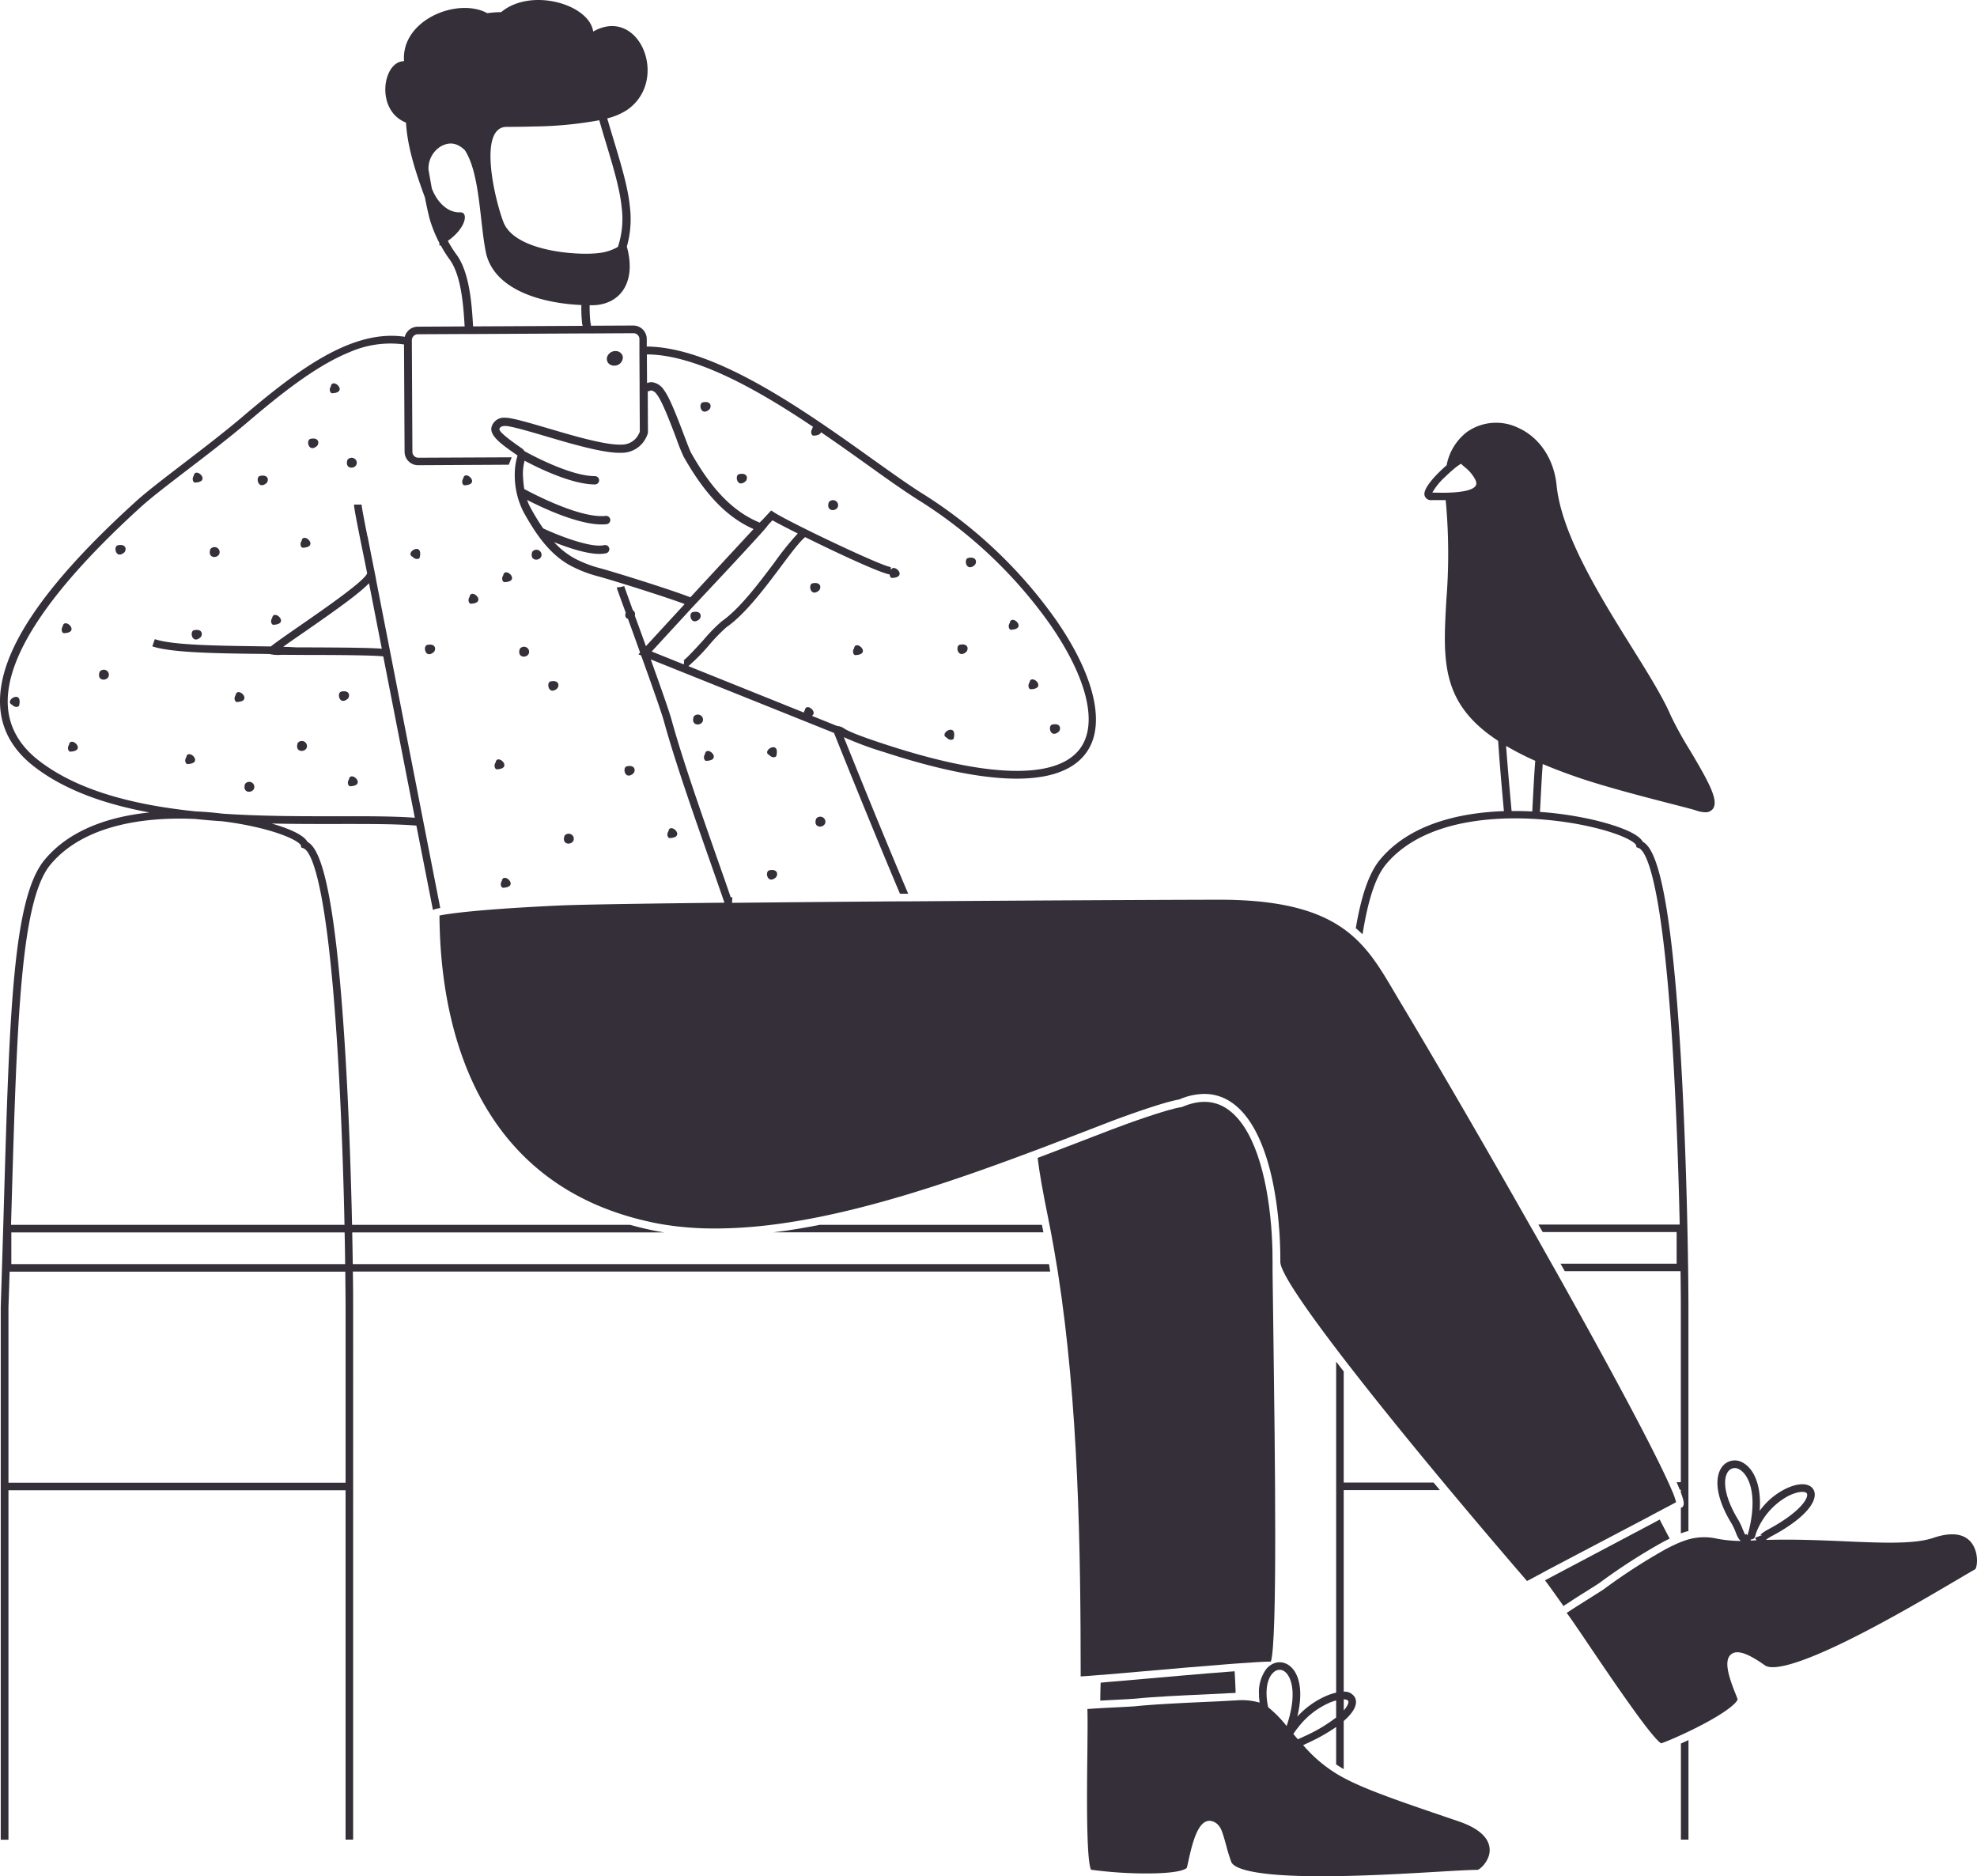 <svg xmlns="http://www.w3.org/2000/svg" width="475.723" height="451.426" viewBox="0 0 475.723 451.426"><g transform="translate(0.036 0.01)"><path d="M404.44,442.6h1.82V418.65c-.63.3-1.24.57-1.82.84Z" fill="#342f38"/><path d="M197.18,294.69c-1.66.33-3.31.63-4.95.91-2.08.35-4.14.65-6.2.89h65.01c-.06-.31-.12-.61-.18-.89s-.12-.61-.18-.91Z" fill="#342f38"/><path d="M296.13,402.17l-.89.07c-5.93.44-13.26,1.11-19.75,1.67l-8.9.77-.89.08-.89.08c-.05,1.42-.09,2.91-.09,4.32l.89-.05.89-.05,2.33-.12c1.9-.1,3.69-.19,4.17-.24,4.56-.48,11.62-.8,16.78-1.03,1.96-.09,3.66-.17,4.74-.23l.96-.06.91-.04.89-.04v-.5q-.045-.975-.09-2.19c-.05-.91-.09-1.75-.14-2.51Z" fill="#342f38"/><path d="M381.61,382.91c1.49-.94,2.9-1.82,3.25-2.08A140.408,140.408,0,0,1,400.11,371l.81-.42c.28-.14.55-.27.82-.4-.52-.95-1.11-2.1-1.73-3.28l-.68-1.31-.81.44-.81.44-24.34,12.88-.82.44-.81.44c1.33,1.75,2.67,3.68,3.86,5.34l.59.83c.22-.15.44-.32.76-.5l.77-.5C378.68,384.75,379.94,383.94,381.61,382.91Z" fill="#342f38"/><path d="M265.74,402.92l.89-.08,8.66-.75c6.49-.57,13.79-1.21,19.77-1.67l.89-.07.92-.07c4.06-.31,7.3-.51,8.9-.51,1.6-4.8,1-49.58.6-79.43-.07-5.12-.13-9.97-.19-14.38v-2.25c0-.98-.01-1.94-.03-2.87-.03-1.42-.1-2.86-.19-4.3l-.07-.89c0-.3-.04-.61-.07-.91-.99-11.88-4.15-23.71-10.68-28.03-3.06-2.02-6.67-2.14-10.78-.37l-.11.04h-.12c-3.38.52-12.78,3.88-16.8,5.43l-3.81,1.46c-4.49,1.73-9.13,3.52-13.87,5.31.45,3.76,1.31,8.45,2.52,14.4.12.58.23,1.16.34,1.74.06.3.12.6.18.91l.17.89q.72,3.765,1.34,7.62l.15.89.15.91c4.99,31.86,5.5,66.62,5.51,97.4.96-.05,2.67-.19,4.8-.36Z" fill="#342f38"/><path d="M396.88,364.83l.81-.45.8-.42,4.79-2.54a17.261,17.261,0,0,0-1.04-2.9c-.22-.52-.48-1.13-.8-1.82-2.58-5.68-8.59-17.58-22.44-42.52-1.49-2.7-3.03-5.46-4.6-8.25l-.51-.91-.51-.89c-1.41-2.52-2.84-5.05-4.29-7.62l-.52-.89-.52-.91c-10.76-18.99-22.22-38.74-31.34-53.95-.47-.79-.94-1.58-1.4-2.36-2.39-4.06-4.68-7.92-7.83-11.25-.52-.55-1.06-1.08-1.63-1.6-6.01-5.45-15.13-9.09-32.48-9.09h-.24c-14.61.03-44.08.18-73.82.39h-1.98c-14.3.1-28.58.23-41.22.36l.05-.89.03-.45h-.4l-.15-.45c-.89-2.63-1.91-5.49-2.96-8.49-4-11.44-8.56-24.41-11.12-33.76-.56-2.03-2.7-8.12-5.01-14.53l44.1,17.69c1.3,3.25,8.9,22.21,15.87,38.68h1.98c-6.28-14.76-13.14-31.81-15.49-37.66a79.2,79.2,0,0,0,9.58,3.56c35.21,11.51,46.55,5.42,49.86-1.71,3.17-6.83.14-17.75-8.32-29.97a112.388,112.388,0,0,0-31.68-30.16c-3.45-2.13-7.71-5.17-12.64-8.69-10.3-7.35-23.11-16.5-35.29-22.02-7.28-3.3-13.56-4.96-18.93-4.99V81.54a3.246,3.246,0,0,0-3.25-3.23l-10.19.05c0-.02.01-.03.01-.05a2.074,2.074,0,0,0-.13-.73c0-.03-.01-.07-.01-.13-.06-.7-.13-1.37-.15-2.09-.02-.68-.04-1.33-.01-1.94.18,0,.35.01.53.01,6.57,0,10.85-5.27,8.41-14.11a24.182,24.182,0,0,0,.73-9.58c-.44-4.62-2.1-10.1-3.85-15.91l-.14-.45c-.47-1.57-.97-3.23-1.46-4.91a15.551,15.551,0,0,0,4.69-1.97c10.43-7.06,3.1-25.25-8.07-18.92C141.77,1,127.73-3.09,120.56,2.91a24.9,24.9,0,0,0-3.34.25C110.06-.74,96.43,4.8,97.19,14.71c-5.14,0-7,11.83.47,14.78.34,6.11,2.54,12.53,4.55,18.01.34,1.72.7,3.42,1.1,5.01a30.876,30.876,0,0,0,2.36,5.88,6.857,6.857,0,0,1,.06.75c.09-.05.17-.1.27-.15a31.211,31.211,0,0,0,2.02,3.24c2.92,3.8,3.45,11.13,3.75,16.3l-11.3.06a3.25,3.25,0,0,0-3.11,2.43c-12.64-1.9-25.68,7.88-38.98,19.19-4.39,3.73-9.65,7.76-14.29,11.31-4.77,3.66-8.9,6.82-11.43,9.12C10.16,141.04-.5,157.03-.02,169.54c.23,5.84,2.98,10.84,8.16,14.86,7.41,5.75,17.2,9.11,27.79,11.07-9.7.99-19.25,4.18-25.23,11.39C3.07,216.02,2.25,243.64.91,289.4c-.23,7.98-.48,16.22-.77,25.09V442.63H2V358.55H83.12V442.6h1.82V314.46c0-1.9,0-4.83-.07-8.53h167.8c-.04-.31-.1-.61-.15-.91s-.09-.61-.14-.89H84.85c-.03-2.31-.08-4.86-.13-7.62h75.1q-1.5-.24-2.97-.54c-.57-.12-1.13-.24-1.69-.37-1.21-.28-2.39-.59-3.56-.91H84.68c-.25-11.57-.73-26.23-1.58-40.49-2.52-42.33-6.34-50.16-9.15-51.65-1.01-1.89-5.23-3.44-8.61-4.42,5.51.12,10.84.12,15.79.11,7.46,0,13.94-.03,19.03.39l3.98,20.28.45-.16a3.25,3.25,0,0,1,.42-.11c.2-.05.49-.11.89-.19l-3.85-19.67L90.46,139.49c-.04-.36-.24-1.33-1.08-5.5l-.97-4.98v.17c-.72-3.59-1.43-7.22-1.43-7.78H85.15c0,.89.98,5.78,2.36,12.54.29,1.43.59,2.88.8,3.97-.48,1.78-10.71,8.84-16.23,12.66-2.98,2.07-5.61,3.88-6.95,4.96l-4-.06c-8.8-.12-19.76-.26-23.91-1.7l-.6,1.73c4.43,1.53,15.55,1.68,24.47,1.8,1.3,0,2.55.03,3.72.05a9.388,9.388,0,0,0,2.85.19c1.45,0,3.46.02,5.73.03,6.26,0,16.46.05,18.8.35l7.59,38.82c-5.08-.38-11.42-.37-18.69-.36-8.41,0-17.96.03-27.54-.62-2.04-.25-4.19-.45-6.4-.54-14.36-1.47-28.24-4.79-37.86-12.25-4.74-3.67-7.25-8.22-7.46-13.5C1.38,157.7,12.13,141.73,33.82,122c2.47-2.25,6.57-5.39,11.31-9.02,4.66-3.56,9.93-7.61,14.35-11.37C67.02,95.2,75.75,88.09,84.12,84.7a24.471,24.471,0,0,1,13.06-1.84l.14,25.83a3.246,3.246,0,0,0,3.25,3.23l21.82-.12.03-.06.33-.85.33-.85.01-.02-22.46.1a1.421,1.421,0,0,1-1.43-1.42l-.13-25.44V81.85a1.359,1.359,0,0,1,.09-.48,1.432,1.432,0,0,1,1.33-.96l12.27-.06c.04,0,.07.02.1.02s.07-.02.11-.02h1.81l24.63-.13h1.82l11.18-.06a1.419,1.419,0,0,1,1.42,1.42v3.76l.04,7.39v.96a1.878,1.878,0,0,1,1.79-1.51l-.04-6.92c11.82.06,26.73,8.53,39.98,17.42a.847.847,0,0,0-.15.3v.12c-.59.83-.17,1.73.28,1.71,1.19-.05,1.69-.41,1.78-.83,3.97,2.7,7.76,5.41,11.24,7.89,4.96,3.56,9.24,6.59,12.74,8.76a110.657,110.657,0,0,1,31.17,29.62c8.09,11.67,11.08,21.94,8.19,28.17-4.24,9.13-21.16,9.4-47.64.74-8.22-2.67-9.6-3.56-10.18-3.94a3.161,3.161,0,0,0-1.49-.54h-.1l-6.11-2.46c1.44-.9-1.19-3.13-1.67-1.52v.12a1.507,1.507,0,0,0-.26.61l-27.79-11.17a46.246,46.246,0,0,0,5.05-5.14,44.409,44.409,0,0,1,4.05-4.18c4.53-3.11,9.32-9.5,13.16-14.63,2.29-3.06,4.45-5.95,5.83-7.09,7.65,3.79,17.89,8.57,20.36,8.99,0,.48.28.84.56.83,3.96-.17.33-3.72-.27-1.85l-.04-.77c-2.05-.11-24.43-10.77-28.14-13.19l-.64-.42-2.23,2.4-.02-.03-.51.55c-6.81-2.79-11.87-8.59-16.5-16.77-.27-.47-.94-2.25-1.65-4.12-1.56-4.1-3.5-9.21-4.89-11.01a4.109,4.109,0,0,0-2.8-1.88c-.06,0-.13-.01-.19-.01a2.686,2.686,0,0,0-1.08.23,1.887,1.887,0,0,0-1.79,1.51l.05,10.18a5.815,5.815,0,0,1-.75,1.36,4.515,4.515,0,0,1-3.56,1.74h-.13c-.11,0-.23.01-.35.01-3.98,0-11.31-2.16-17.24-3.91-3.79-1.11-7.06-2.08-9.22-2.46a6.545,6.545,0,0,0-1.12-.1,3.08,3.08,0,0,0-3.33,2.33c-.42,2.21,2.94,4.41,6.28,6.75a15.818,15.818,0,0,0-.67,4.58,19.418,19.418,0,0,0,2.1,9c2.78,5.01,6.09,10.06,11.22,12.87a30.225,30.225,0,0,0,6.72,2.62c2.84.76,15.49,4.68,20.78,6.65l-.05.05c.02.01.05.02.07.03l-9.28,10.08c-.92-2.57-1.84-5.09-2.67-7.33a1.182,1.182,0,0,0-.48-1.34c-1.1-3.04-1.99-5.49-2.07-5.78l-.89.22-.89.09c0,.19,0,.23,2.15,6.1-.31.73.07,1.42.45,1.4h.05c.89,2.4,1.9,5.25,2.95,8.16l-.4.45.65.26c2.46,6.82,4.93,13.79,5.51,15.92,2.58,9.41,7.14,22.42,11.16,33.89.98,2.78,1.91,5.44,2.76,7.9.1.31.21.61.31.89s.21.61.31.89c-19.54.21-34.89.45-39.85.68-18.89.89-25.9,1.88-28.27,2.32l-.45.09c0,.85,0,1.71.04,2.6.05,2.07.16,4.25.34,6.51,1.92,24.03,11.96,56.65,51.04,64.76.89.19,1.83.36,2.76.51a75.936,75.936,0,0,0,11.07.91h2.18a115.015,115.015,0,0,0,12.71-.91c19.99-2.52,41.76-9.85,61.8-17.35l.89-.33.89-.33c4.57-1.73,9.06-3.46,13.4-5.13l3.8-1.47c3.21-1.24,13.16-4.87,17.06-5.51a15.541,15.541,0,0,1,6.05-1.34,11.352,11.352,0,0,1,6.43,1.96c5.05,3.34,8.23,10.64,10.01,19.06.33,1.57.61,3.18.85,4.8.28,1.88.49,3.79.65,5.69,0,.3.05.61.07.91l.07.89c.09,1.46.16,2.9.19,4.33q.03,1.395.03,2.76v.06a2.316,2.316,0,0,0,.06.45,5.735,5.735,0,0,0,.28.89c.11.28.24.58.4.91,1.73,3.64,6.42,10.35,12.72,18.63.59.78,1.2,1.58,1.82,2.38,6.89,8.95,15.39,19.44,23.98,29.76.51.61,1.01,1.22,1.52,1.82,6.42,7.69,12.82,15.22,18.58,21.89l3.24-1.72.82-.45.82-.45ZM73.4,155.75H71.27c-.89-.06-1.98-.11-3.17-.14,1.34-.97,3.11-2.19,5.04-3.52,8.43-5.84,13.41-9.45,15.62-11.78l3.08,15.77C89.68,155.88,84.85,155.78,73.4,155.75Zm9.72,158.73v42.25H2V314.51q.15-4.365.28-8.56H83.05C83.09,309.64,83.12,312.57,83.12,314.48Zm-.1-10.35H2.69v-7.62h80.2C82.95,299.27,82.99,301.82,83.02,304.13ZM46.97,197.04q3.18.33,6.38.54a77.218,77.218,0,0,1,8.29,1.44h.02c7.65,1.78,10.55,3.76,10.7,4.39l.11.49.48.17c1.64.57,5.74,6.6,8.33,50.22.85,14.24,1.34,28.86,1.58,40.39H2.62q.075-2.67.15-5.25c1.29-43.81,2.14-72.75,9.34-81.42C19.96,198.59,34.46,196.45,46.97,197.04ZM145.65,33.96l.14.45c1.72,5.71,3.35,11.1,3.77,15.52a21.4,21.4,0,0,1-.91,9.46,11.6,11.6,0,0,1-4.35,1.45c-4.87.72-20.41-.25-23.19-7.4-2.16-5.61-6.17-22.93.8-22.93,2.36,0,4.59-.03,6.56-.09a92.357,92.357,0,0,0,15.7-1.5C144.66,30.66,145.17,32.36,145.65,33.96ZM113.8,78.52c-.31-5.43-.85-13.21-4.15-17.49a28.334,28.334,0,0,1-1.92-3.09c4.43-3.12,5-6.95,2.97-6.86-3.1.12-5.61-2.54-6.83-5.77-.28-1.51-.54-3.03-.8-4.51A6.244,6.244,0,0,1,106,35.23c2.51-1.41,4.31-.5,5.79.85,3.69,5.58,3.6,17.28,5.08,24.56,1.73,8.45,12.07,12.24,23,12.74-.04.71-.02,1.42,0,2.11.02.71.09,1.41.15,2.16a2.31,2.31,0,0,0,.13.65.309.309,0,0,0,.01.09Zm52.28,65.18c-5.11-2-19.08-6.3-21.72-7a27.963,27.963,0,0,1-6.28-2.44,19.1,19.1,0,0,1-4.79-3.83c3.13,1.26,7.68,2.83,10.92,2.83a7.228,7.228,0,0,0,1.6-.16,1,1,0,1,0-.45-1.95c-3.4.78-11.74-2.63-14.67-4.02a.037.037,0,0,1-.03-.01,56.7,56.7,0,0,1-3.02-4.94,12.18,12.18,0,0,1-.85-1.91c3.8,1.95,12.2,5.9,17.99,5.9a10.466,10.466,0,0,0,1.14-.06,1,1,0,1,0-.21-1.99c-6.12.64-17.48-5.33-19.59-6.47a27.547,27.547,0,0,1-.33-3.57,11.938,11.938,0,0,1,.41-3.24c3.12,1.66,11.3,5.71,16.93,5.71a1,1,0,0,0,0-2c-5.91,0-15.47-5.18-16.98-6.02a2.084,2.084,0,0,0-.54-.61l-.57-.4c-1.38-.96-5.05-3.53-4.9-4.3.13-.61.82-.74,1.37-.74a4.423,4.423,0,0,1,.78.07c2.02.35,5.17,1.28,8.83,2.35l.17.05c6.01,1.78,13.5,3.99,17.81,3.99.12,0,.24,0,.36-.01h.12a6.483,6.483,0,0,0,5.16-2.54,7.486,7.486,0,0,0,1.01-1.84,1.992,1.992,0,0,0,.13-.72l-.05-9.68a.076.076,0,0,0,.04-.01,2.382,2.382,0,0,0,.58-.16.545.545,0,0,1,.22-.05,2.1,2.1,0,0,1,1.33.94,1.768,1.768,0,0,0,.12.17c1.22,1.57,3.26,6.94,4.6,10.49l.06.17a43.828,43.828,0,0,0,1.72,4.23c5.13,9.05,10.4,14.53,16.79,17.35l-13.85,14.95C166.98,142.75,166.52,143.24,166.08,143.7Zm.5,2.39c.01-.01,18.5-19.64,18.09-19.66l1.16-1.26c1.18.67,3.4,1.82,6.1,3.18a69.047,69.047,0,0,0-5.54,6.87c-3.77,5.02-8.45,11.27-12.74,14.24a39.819,39.819,0,0,0-4.36,4.45c-1.72,1.89-4.31,4.73-4.96,5.03a.566.566,0,0,1,.26-.03l-.08.94-7.73-3.11Z" fill="#342f38"/><path d="M148.02,87.95a2.014,2.014,0,0,0,1.82-1.94v-.06a1.47,1.47,0,0,0-.31-.81,1.722,1.722,0,0,0-1.05-.65,2.142,2.142,0,0,0-2.22.95,1.718,1.718,0,0,0-.27,1.03l.03.15a1.469,1.469,0,0,0,.39.81A1.886,1.886,0,0,0,148.02,87.95Z" fill="#342f38"/><path d="M474.67,371.64c-1.63-2.63-4.92-3.19-9.52-1.63-4.52,1.54-12.27,1.21-21.26.82-5.89-.26-12.46-.53-19-.33l.04-.04a7.8,7.8,0,0,1,1.08-.72l.37-.2c.58-.32,1.14-.63,1.66-.93,7.66-4.48,9.34-8.2,8.35-10.13-.94-1.78-3.71-1.85-7.06-.13a17.024,17.024,0,0,0-5.94,5.15c.51-6.64-1.72-10.37-4.1-11.62a3.771,3.771,0,0,0-4.67.7c-1.91,2.05-2.38,6.81,2.04,14.02a13.5,13.5,0,0,1,.94,2c.05.1.08.2.12.3a8.942,8.942,0,0,0,.42.93,2.8,2.8,0,0,0,.72.92,31.769,31.769,0,0,1-5.68-.54,13.87,13.87,0,0,0-6.95.17c-.56.17-1.17.37-1.82.63-.55.22-1.13.47-1.75.77-.27.12-.54.26-.83.4l-.81.41a139.224,139.224,0,0,0-15.1,9.74c-.41.29-1.7,1.1-3.35,2.14-1.09.69-2.55,1.6-3.78,2.39-.27.17-.53.34-.77.5l-.77.5-.29.2c1.16,1.55,3.25,4.65,5.78,8.4,5.19,7.66,14.77,21.8,16.96,22.98.98-.34,2.67-1.04,4.69-1.96.59-.27,1.2-.55,1.82-.85,1.39-.66,2.84-1.4,4.27-2.17,6.26-3.39,7.6-5.2,7.6-5.65-.05-.16-.24-.65-.41-1.07-1.57-3.9-3.08-8.19-1.14-9.73,1.43-1.13,3.94-.3,8.14,2.67,1.19.85,5.4,1.18,20.22-6.16,9.56-4.73,19.9-10.83,26.08-14.47,1.87-1.1,3.36-1.98,4.29-2.5C475.73,377.03,476.12,373.97,474.67,371.64Zm-53.95-3.13a2.474,2.474,0,0,0-.11.36,3.348,3.348,0,0,0-.11.55l-.28-.36a2.748,2.748,0,0,1-.28.19,2.33,2.33,0,0,1-.2-.34c-.14-.29-.3-.68-.44-.99a14.848,14.848,0,0,0-1.08-2.28c-3.62-5.93-3.74-10.21-2.24-11.81a1.962,1.962,0,0,1,2.49-.32c1.84.96,4.45,4.96,2.53,13.84C420.88,367.84,420.79,368.22,420.72,368.51Zm3.54.18-.44.33a2.755,2.755,0,0,1-.39.28.585.585,0,0,1,.5.05l-.79.3-.84.32a2.465,2.465,0,0,0,.33.62c-.5.01-1.02.05-1.52.08a2,2,0,0,0,.24-.19l-.11-.14h.17c.44,0,.67-.17.86-.65a4.218,4.218,0,0,0,.21-.69,1.553,1.553,0,0,0,.08-.23,16.8,16.8,0,0,1,7.6-8.79c2.55-1.3,4.31-1.21,4.6-.65.47.89-1.29,4.39-9.62,8.8C424.85,368.3,424.55,368.48,424.26,368.69Z" fill="#342f38"/><path d="M350.99,438.22c-14.62-4.96-22.39-7.64-27.69-10.48-.65-.34-1.25-.69-1.82-1.04a34.117,34.117,0,0,1-7.94-6.83l.14-.07.73-.33.86-.41a42.974,42.974,0,0,0,6.21-3.56v9.01c.57.38,1.18.76,1.82,1.13V414.07c2.4-2.08,3.43-4.04,2.75-5.57a2.821,2.821,0,0,0-2.75-1.49v-48.5h23.14l-1.52-1.82H323.3V329.96c-.63-.81-1.24-1.6-1.82-2.36v79.64a13.968,13.968,0,0,0-2.51.84,20.682,20.682,0,0,0-6.84,4.93c1.63-6.67.24-10.68-1.91-12.27a3.872,3.872,0,0,0-2.58-.8,3.568,3.568,0,0,0-1.01.21,4.054,4.054,0,0,0-1.03.54l-.13.09a4.827,4.827,0,0,0-.85.84,9.356,9.356,0,0,0-1.7,6.08,7.389,7.389,0,0,0,.04.94c.04.32.06.65.1,1a15.572,15.572,0,0,0-5.72-.53l-.89.04-.89.05-.92.05c-1.09.07-2.79.14-4.77.23-5.14.24-12.17.56-16.67,1.03-.53.06-2.18.14-4.27.25l-2.42.12-.89.05-.89.05c-1.27.07-2.42.15-3.11.21.08,1.91.04,5.69,0,10.29-.11,9.18-.31,26.12.89,28.37a100.8,100.8,0,0,0,12.64.89c9,.07,10.26-1.17,10.4-1.36.06-.19.19-.8.31-1.33.83-3.85,1.88-8.08,3.75-9.48a2.381,2.381,0,0,1,1.42-.5,3.086,3.086,0,0,1,2.34,1.36c.56.68.99,2.19,1.66,4.59a40.752,40.752,0,0,0,1.22,3.96c.48,1.19,3.61,3.22,19.13,3.42,10.28.13,22.14-.57,30.81-1.08,4.22-.25,7.56-.44,9.26-.44.58-.03,2.63-1.84,2.95-4.24C358.7,442.54,356.18,440,350.99,438.22Zm-27.68-29.38c.63.05.99.22,1.08.42v-.01c.15.34-.09,1.14-1.08,2.27Zm-13.12,4.36q-.135.51-.3,1.05c-.11.36-.21.67-.33,1.02a28.455,28.455,0,0,0-4.45-4.53c-.08-.43-.16-.85-.22-1.26h0c-.05-.38-.09-.74-.12-1.1-.22-3.09.57-5.21,1.81-6.16a1.992,1.992,0,0,1,2.54-.03C310.48,403.21,311.96,406.59,310.19,413.2Zm2.74,4.96c-.24.11-.45.22-.64.32q-.54-.615-1.11-1.29c.16-.25.34-.51.53-.78s.36-.49.57-.74a19.226,19.226,0,0,1,7.42-5.92v-.01a12.548,12.548,0,0,1,1.78-.63v4.11a37.4,37.4,0,0,1-7.48,4.45c-.28.13-.57.26-.86.4Z" fill="#342f38"/><path d="M333.46,207.96c11.31-13.59,36.45-12.04,49.51-8.99,7.65,1.78,10.55,3.76,10.68,4.39l.11.49.48.16c1.64.57,5.74,6.6,8.33,50.22.84,14.24,1.33,28.86,1.58,40.39H370.14l.52.91.52.89h32.23v7.62H375.47l.51.89.51.91h27.86c.05,3.69.07,6.62.07,8.53v42.24h-1.01c.3.69.55,1.3.76,1.82h.25v.66c.93,2.47.72,2.9.58,3.19l-.13.27-.44.24v6.13a15.294,15.294,0,0,1,1.82-.57V314.46c0-8.13-.33-34.83-1.84-60.29-2.52-42.33-6.34-50.16-9.15-51.65-1.33-2.52-8.45-4.45-11.6-5.21a84.356,84.356,0,0,0-13.14-1.97c.08-1.34.14-2.56.2-3.75.14-2.67.27-5.11.47-7.77q3.93,1.665,8.74,3.31c6.64,2.27,16.71,4.85,22.72,6.4,2.7.69,4.84,1.25,5.39,1.44a7.022,7.022,0,0,0,2.22.45,2.217,2.217,0,0,0,1.82-.75c1.63-1.99-1.04-6.71-5.53-14.26a85.061,85.061,0,0,1-4.53-8.21c-1.88-4.37-5.34-9.97-9.4-16.46-7.54-12.09-16.91-27.14-18.09-38.95-.64-6.39-4.11-11.57-9.27-13.88a12.18,12.18,0,0,0-12.31,1.02,13.16,13.16,0,0,0-4.89,8.01c-2.6,2.23-5.54,5.43-5.34,7.08a1.559,1.559,0,0,0,1.73,1.3h3.39A139.169,139.169,0,0,1,348,144.3c-.83,14.6-1.41,24.88,12.46,33.94.37,5.78,1.13,14.1,1.39,16.91-11.23.39-22.9,3.35-29.81,11.67-2.67,3.22-4.52,8.72-5.83,16.49q.84.72,1.62,1.47C329.12,216.75,330.88,211.06,333.46,207.96Zm21.57-91.06c-.71,1.04-3.19,1.44-5.56,1.58l-.92.04-.89.02c-.89,0-1.7-.01-2.28-.02h-.76a15.035,15.035,0,0,1,3.04-3.75c.33-.33.67-.65,1.01-.96s.72-.64,1.07-.93a12.747,12.747,0,0,1,1.78-1.31c.28.27.57.52.85.77a9.054,9.054,0,0,1,2.67,3.22C355.34,116.31,355.19,116.68,355.03,116.9Zm14.36,66.14c-.23,2.93-.37,5.54-.52,8.45-.07,1.19-.13,2.42-.2,3.74-1.59-.09-3.28-.12-4.96-.1h-.01c-.23-2.46-.91-9.95-1.33-15.68A68.189,68.189,0,0,0,369.39,183.04Z" fill="#342f38"/><path d="M51.14,131.7a1.224,1.224,0,0,0-.59.46,5.537,5.537,0,0,0-.12.69c0,1.85,2.85,1.29,2.32-.42A1.259,1.259,0,0,0,51.14,131.7Z" fill="#342f38"/><path d="M84.14,110.21a1.224,1.224,0,0,0-.59.46,4.157,4.157,0,0,0-.12.69c0,1.85,2.85,1.29,2.32-.42A1.259,1.259,0,0,0,84.14,110.21Z" fill="#342f38"/><path d="M201.57,121.15a1.235,1.235,0,0,0-2.19-.28,5.58,5.58,0,0,0-.13.69C199.25,123.42,202.1,122.86,201.57,121.15Z" fill="#342f38"/><path d="M167.45,171.99a1.224,1.224,0,0,0-.59.46,5.382,5.382,0,0,0-.12.7c0,1.85,2.85,1.29,2.32-.42A1.256,1.256,0,0,0,167.45,171.99Z" fill="#342f38"/><path d="M196.91,196.56a1.224,1.224,0,0,0-.59.46,5.4,5.4,0,0,0-.13.7c0,1.85,2.85,1.29,2.32-.42A1.241,1.241,0,0,0,196.91,196.56Z" fill="#342f38"/><path d="M127.22,156.41a1.257,1.257,0,0,0-1.6-.74,1.224,1.224,0,0,0-.59.46,5.58,5.58,0,0,0-.13.69C124.9,158.68,127.75,158.12,127.22,156.41Z" fill="#342f38"/><path d="M24.51,161.2a1.3,1.3,0,0,0-.6.46,5.4,5.4,0,0,0-.13.7c0,1.85,2.85,1.29,2.32-.42A1.234,1.234,0,0,0,24.51,161.2Z" fill="#342f38"/><path d="M73.76,179.09a1.245,1.245,0,0,0-1.6-.74,1.224,1.224,0,0,0-.59.46,5.385,5.385,0,0,0-.12.7C71.44,181.36,74.32,180.8,73.76,179.09Z" fill="#342f38"/><path d="M130.21,133.07a1.253,1.253,0,0,0-1.6-.74,1.224,1.224,0,0,0-.59.46,4.157,4.157,0,0,0-.12.69C127.89,135.34,130.74,134.79,130.21,133.07Z" fill="#342f38"/><path d="M137.97,201.39a1.257,1.257,0,0,0-1.6-.74,1.224,1.224,0,0,0-.59.46,5.58,5.58,0,0,0-.13.69C135.65,203.66,138.5,203.11,137.97,201.39Z" fill="#342f38"/><path d="M61.1,188.92a1.245,1.245,0,0,0-1.6-.74,1.224,1.224,0,0,0-.59.46,5.537,5.537,0,0,0-.12.69C58.78,191.19,61.63,190.63,61.1,188.92Z" fill="#342f38"/><path d="M72.57,129.95v.12c-.59.83-.16,1.73.28,1.71C76.82,131.61,73.15,128.03,72.57,129.95Z" fill="#342f38"/><path d="M243.25,151.51c3.98-.17.3-3.75-.27-1.83v.12C242.38,150.63,242.81,151.53,243.25,151.51Z" fill="#342f38"/><path d="M56.69,167.07v.12c-.59.83-.16,1.73.28,1.71C60.94,168.73,57.26,165.15,56.69,167.07Z" fill="#342f38"/><path d="M205.51,155.79v.12c-.59.83-.16,1.73.28,1.71C209.76,157.45,206.09,153.87,205.51,155.79Z" fill="#342f38"/><path d="M160.84,199.81v.12c-.59.83-.16,1.73.28,1.71C165.08,201.47,161.41,197.89,160.84,199.81Z" fill="#342f38"/><path d="M65.49,148.49v.12c-.59.83-.17,1.73.28,1.71C69.74,150.15,66.07,146.57,65.49,148.49Z" fill="#342f38"/><path d="M169.64,181.23v.12c-.59.83-.16,1.73.28,1.71C173.89,182.89,170.21,179.31,169.64,181.23Z" fill="#342f38"/><path d="M46.62,114.27v.12c-.59.83-.16,1.73.28,1.71C50.86,115.93,47.18,112.35,46.62,114.27Z" fill="#342f38"/><path d="M248,165.83c3.98-.17.3-3.75-.27-1.83v.12C247.13,164.95,247.56,165.85,248,165.83Z" fill="#342f38"/><path d="M79.61,92.78v.12c-.59.83-.16,1.73.28,1.71C83.86,94.45,80.18,90.86,79.61,92.78Z" fill="#342f38"/><path d="M121.09,138.24v.11c-.59.83-.16,1.73.28,1.71C125.34,139.91,121.66,136.33,121.09,138.24Z" fill="#342f38"/><path d="M84.24,189.17c3.97-.17.3-3.75-.28-1.83v.12C83.37,188.28,83.8,189.19,84.24,189.17Z" fill="#342f38"/><path d="M44.82,182v.12c-.59.83-.16,1.73.28,1.71C49.07,183.66,45.4,180.08,44.82,182Z" fill="#342f38"/><path d="M16.88,180.84c3.97-.17.3-3.75-.28-1.83v.12C16.03,179.95,16.44,180.86,16.88,180.84Z" fill="#342f38"/><path d="M112.99,143.42v.12c-.59.83-.16,1.73.28,1.71C117.23,145.08,113.56,141.5,112.99,143.42Z" fill="#342f38"/><path d="M120.75,211.76v.12c-.59.83-.16,1.73.28,1.71C125,213.41,121.33,209.83,120.75,211.76Z" fill="#342f38"/><path d="M15.09,150.51v.12c-.59.83-.16,1.73.28,1.71C19.34,152.18,15.66,148.58,15.09,150.51Z" fill="#342f38"/><path d="M111.47,114.93v.12c-.59.83-.17,1.73.28,1.71C115.72,116.59,112.04,112.99,111.47,114.93Z" fill="#342f38"/><path d="M119.25,183.26v.12c-.59.83-.16,1.73.28,1.71C123.48,184.91,119.81,181.33,119.25,183.26Z" fill="#342f38"/><path d="M2.73,169.49l.12.04c.65.78,1.63.61,1.73.18C5.46,165.82,1.03,168.42,2.73,169.49Z" fill="#342f38"/><path d="M99.12,133.9l.12.04c.64.78,1.62.61,1.73.18C101.84,130.23,97.42,132.83,99.12,133.9Z" fill="#342f38"/><path d="M185.06,181.64c.65.79,1.63.61,1.73.18.89-3.88-3.56-1.28-1.84-.22Z" fill="#342f38"/><path d="M227.62,177.4l.12.04c.65.79,1.63.61,1.73.18C230.34,173.74,225.92,176.34,227.62,177.4Z" fill="#342f38"/><path d="M62.54,114.49c-1.16.24-.5,3.42,1.5,1.78C64.69,115.75,64.69,114.05,62.54,114.49Z" fill="#342f38"/><path d="M234.44,136.01c.65-.53.65-2.22-1.49-1.78C231.78,134.47,232.44,137.64,234.44,136.01Z" fill="#342f38"/><path d="M179.32,115.84c.65-.53.65-2.23-1.49-1.78C176.66,114.3,177.33,117.48,179.32,115.84Z" fill="#342f38"/><path d="M168.19,149.03c.65-.53.65-2.22-1.5-1.78C165.52,147.47,166.18,150.65,168.19,149.03Z" fill="#342f38"/><path d="M28.32,131.18c-1.16.24-.5,3.42,1.49,1.78C30.46,132.44,30.47,130.74,28.32,131.18Z" fill="#342f38"/><path d="M254.67,176.09c.65-.53.65-2.22-1.49-1.78C252.02,174.54,252.67,177.72,254.67,176.09Z" fill="#342f38"/><path d="M170.58,98.57c.65-.53.65-2.23-1.49-1.78C167.92,97.03,168.58,100.21,170.58,98.57Z" fill="#342f38"/><path d="M186.59,211.16c.65-.53.65-2.22-1.49-1.78C183.93,209.62,184.59,212.79,186.59,211.16Z" fill="#342f38"/><path d="M133.96,165.71c.65-.53.65-2.22-1.49-1.78C131.31,164.15,131.96,167.34,133.96,165.71Z" fill="#342f38"/><path d="M102.79,155.15c-1.16.24-.5,3.42,1.5,1.78C104.94,156.41,104.94,154.71,102.79,155.15Z" fill="#342f38"/><path d="M46.66,151.61c-1.16.24-.5,3.42,1.49,1.78C48.8,152.87,48.81,151.17,46.66,151.61Z" fill="#342f38"/><path d="M76.18,107.35c.65-.53.65-2.23-1.49-1.78C73.52,105.79,74.18,108.99,76.18,107.35Z" fill="#342f38"/><path d="M195.49,140.33c-1.16.24-.5,3.41,1.49,1.78C197.63,141.58,197.63,139.89,195.49,140.33Z" fill="#342f38"/><path d="M152.3,186.14c.65-.53.65-2.22-1.49-1.78C149.64,184.59,150.3,187.77,152.3,186.14Z" fill="#342f38"/><path d="M82.09,166.38c-1.16.24-.5,3.42,1.5,1.78C84.24,167.65,84.24,165.93,82.09,166.38Z" fill="#342f38"/><path d="M232.42,156.89c.65-.53.65-2.22-1.49-1.78C229.76,155.34,230.42,158.52,232.42,156.89Z" fill="#342f38"/></g></svg>